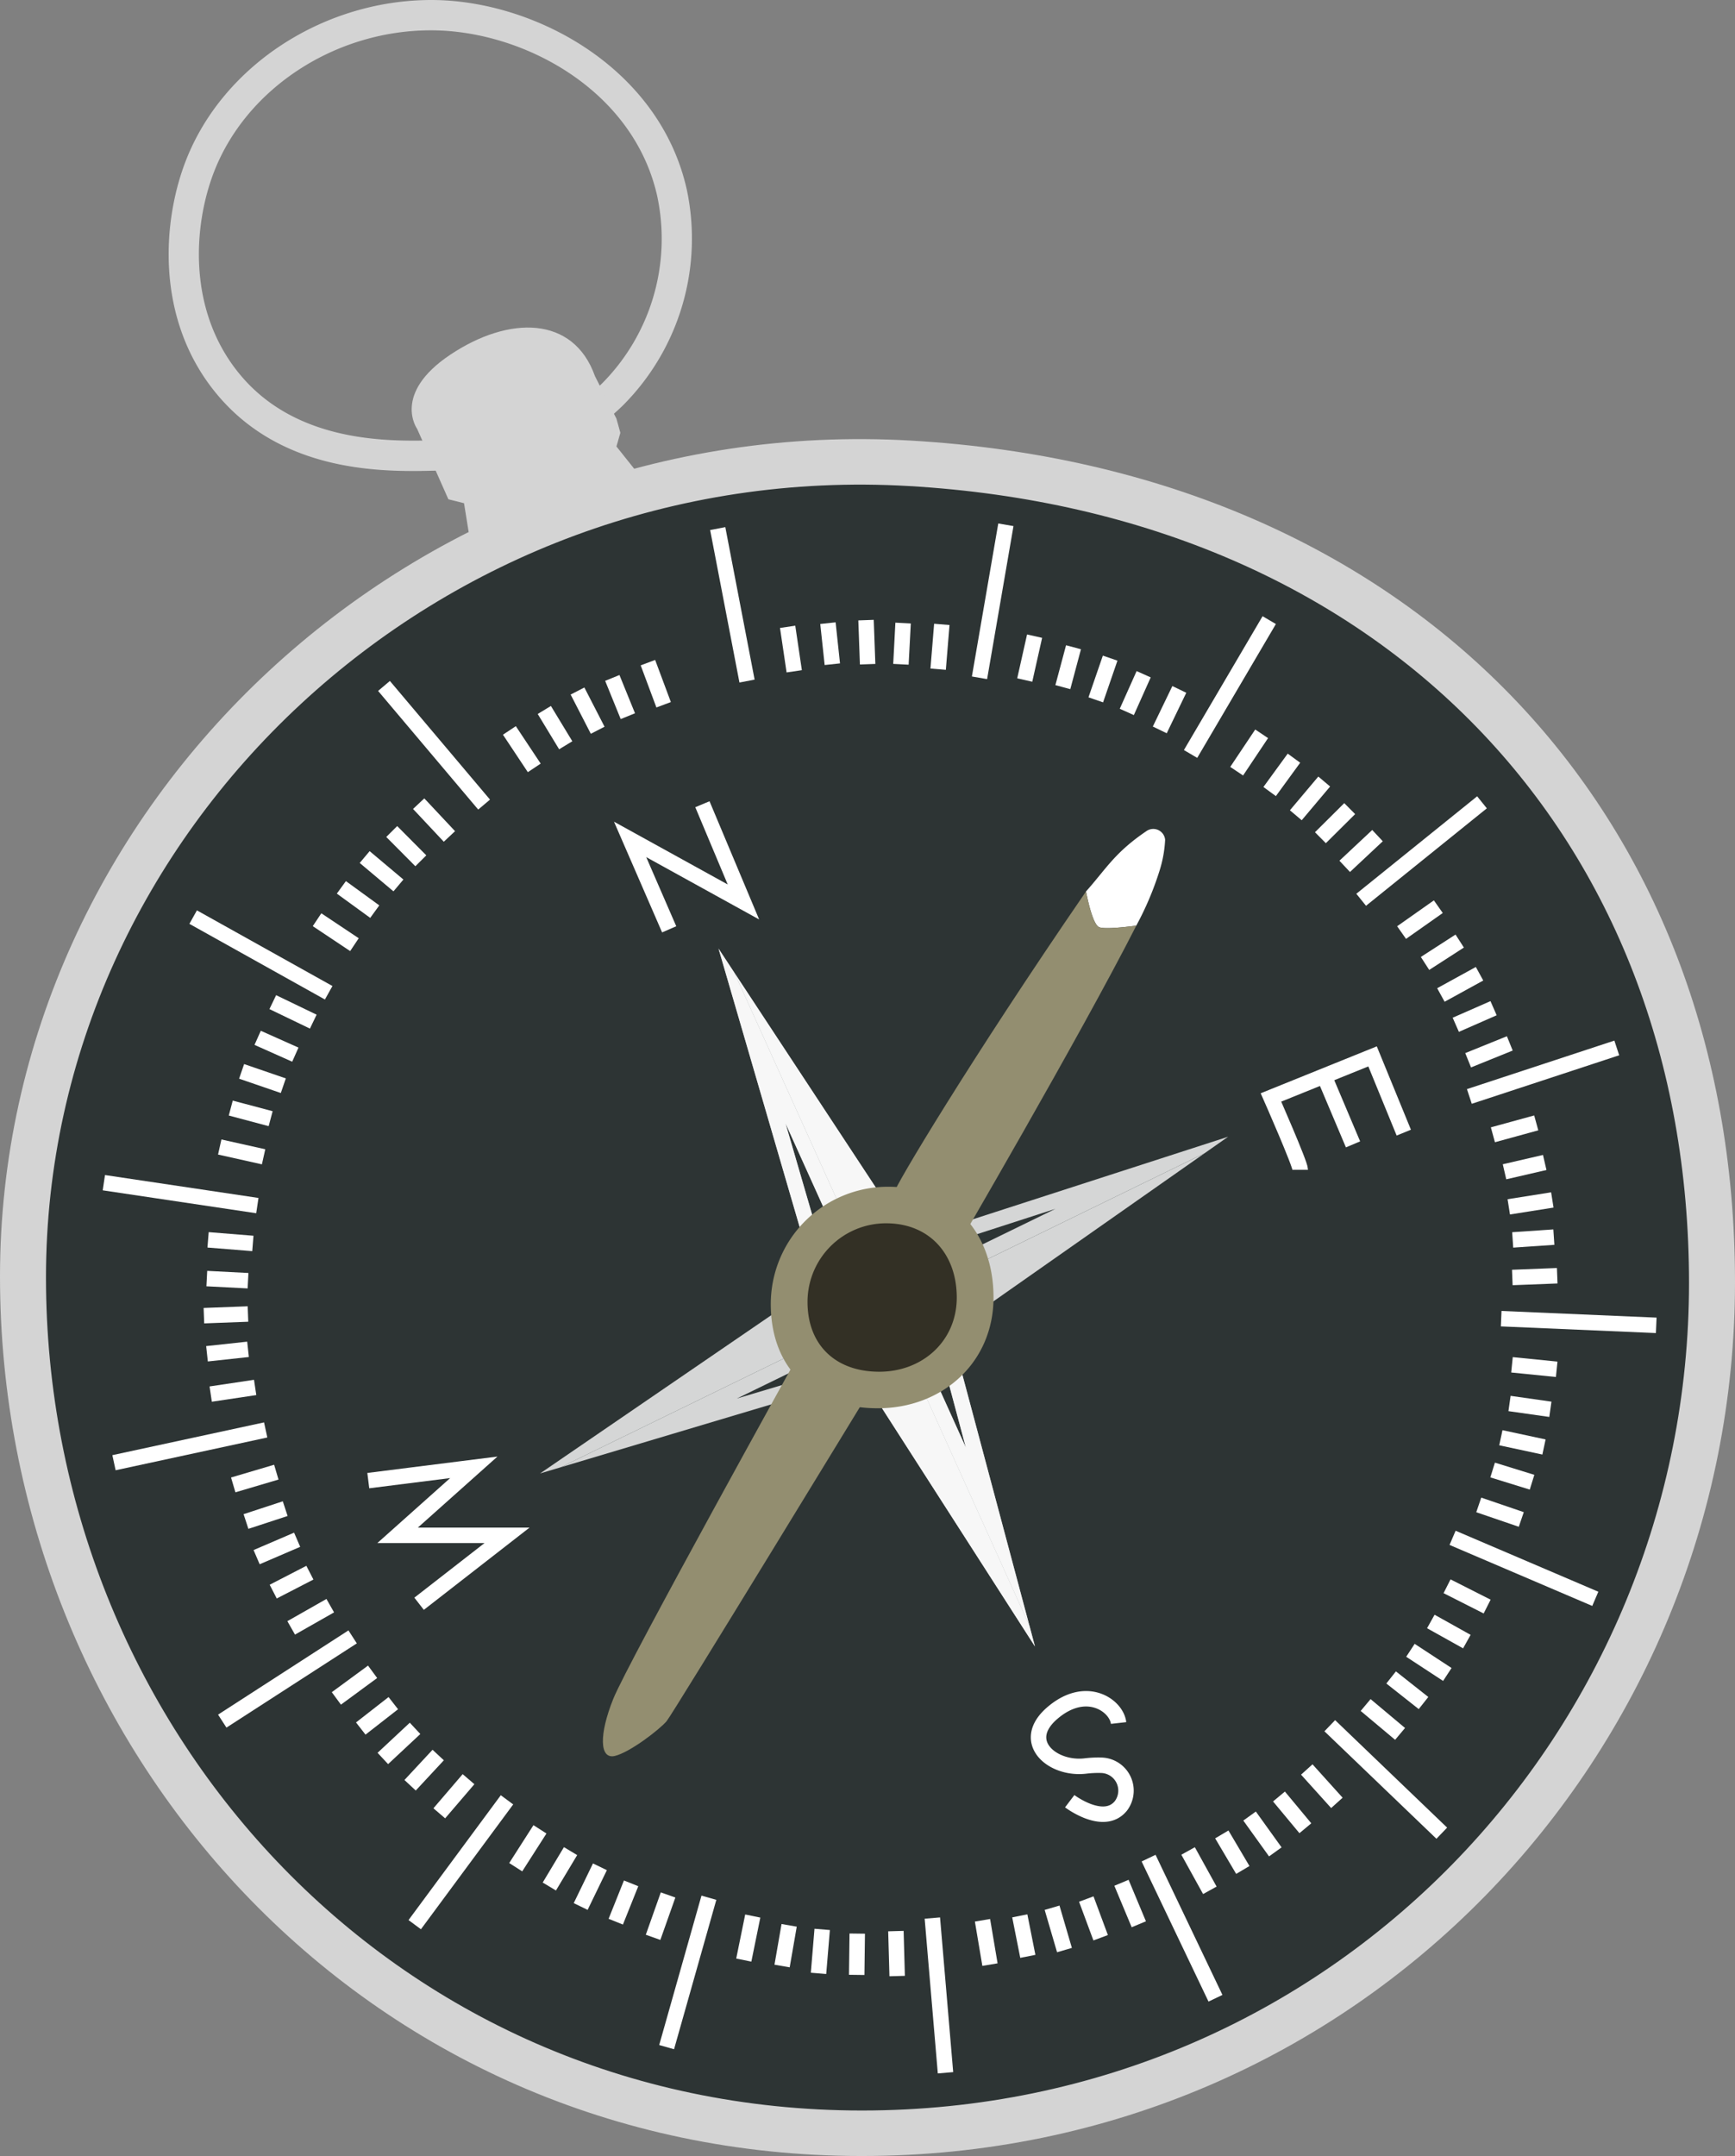 <svg xmlns="http://www.w3.org/2000/svg" width="261.089" height="324.274" viewBox="0 0 261.089 324.274"><rect x="0" y="0" width="261.089" height="324.274" fill="#808080" stroke="none"/><defs><style>.a{fill:#2d3434;}.b{fill:#d4d4d4;}.c{opacity:0.8;}.d,.j{fill:#fff;}.e,.h{fill:none;stroke-miterlimit:10;}.f{fill:#938e70;}.g{fill:#333025;}.h{stroke:#fff;stroke-width:2.323px;}.i,.j{stroke:none;}</style></defs><g transform="translate(-212.167 -117.321)"><path class="a" d="M220.476,393.565c0-68.779,60.422-126.218,133.1-121.968,73.181,4.279,120.256,54.045,120.256,122.824S419.093,521.952,346.3,521.952,220.476,462.344,220.476,393.565Z" transform="translate(-4.541 -84.184)"/><path class="b" d="M349.327,263.166c-74.893-4.379-137.16,54.813-137.16,125.693s54.642,132.309,129.662,132.309,131.427-60.547,131.427-131.427S424.743,267.576,349.327,263.166Zm-7.451,251.158c-71.044,0-122.79-58.173-122.79-125.3S278.053,265.85,348.976,270c71.418,4.177,117.36,52.743,117.36,119.866S412.92,514.324,341.876,514.324Z" transform="translate(0 -79.573)"/><g transform="translate(237.548 117.321)"><path class="b" d="M304.877,188.163c-8.123,0-20.936-1.138-29.621-11.708-9.13-11.112-8.13-25.841-4.5-35.077,5.678-14.444,21.13-24.292,37.5-24.052,15.319.265,33.789,10.353,37.847,28.529a35.516,35.516,0,0,1-9.541,32.369c-9.591,9.445-21.756,9.733-28.291,9.888l-.054-2.281.054,2.281C307.277,188.135,306.133,188.163,304.877,188.163Zm2.692-66.28c-14.308,0-27.639,8.633-32.565,21.164-3.178,8.085-4.1,20.926,3.779,30.51,8.616,10.486,22.644,10.154,29.385,9.992h0c6.318-.15,16.893-.4,25.2-8.578a30.859,30.859,0,0,0,8.288-28.123c-3.549-15.9-19.895-24.726-33.472-24.961C307.978,121.884,307.773,121.883,307.569,121.883Z" transform="translate(-268.129 -117.321)"/></g><path class="b" d="M357.334,256.7l-.7-4.339-2.352-.588-4.7-10.584s-3.822-5.292,5-11.173,18.523-5.88,21.757,3.234l3.234,6.4.588,2.123-.588,2.058,2.94,3.688S364.794,258.094,357.334,256.7Z" transform="translate(-74.64 -59.356)"/><g class="c" transform="translate(320.294 259.996)"><path class="d" d="M486.2,486l-7.828,3.74-22.525-49.823Z" transform="translate(-453.453 -436.28)"/><path class="d" d="M518.643,601.277,488,553.572l7.944-3.8,21.872,48.4Z" transform="translate(-471.022 -496.31)"/><g class="e" transform="translate(-480.593 -491.804)"><path class="i" d="M527.382,593.663l-21.872-48.4,7.828-3.74.179.263Z"/><path class="j" d="M 517.807 566.833 L 511.913 544.777 L 508.564 546.378 L 517.807 566.833 M 527.382 593.663 L 505.51 545.262 L 513.338 541.522 L 513.517 541.785 L 527.382 593.663 Z"/></g><g class="e" transform="translate(-450.572 -431.9)"><path class="i" d="M475.489,485.358l-7.944,3.8-.516-.811L450.572,431.9l2.392,3.635Z"/><path class="j" d="M 468.764 486.003 L 472.436 484.245 L 460.654 458.185 L 468.764 486.003 M 467.545 489.162 L 467.029 488.35 L 450.572 431.9 L 452.963 435.535 L 475.489 485.358 L 467.545 489.162 Z"/></g></g><g class="c" transform="translate(320.294 259.996)"><path class="d" d="M486.2,486l-7.828,3.74-22.525-49.823Z" transform="translate(-453.453 -436.28)"/><path class="d" d="M518.643,601.277,488,553.572l7.944-3.8,21.872,48.4Z" transform="translate(-471.022 -496.31)"/><g class="e" transform="translate(-480.593 -491.804)"><path class="i" d="M527.382,593.663l-21.872-48.4,7.828-3.74.179.263Z"/><path class="j" d="M 517.807 566.833 L 511.913 544.777 L 508.564 546.378 L 517.807 566.833 M 527.382 593.663 L 505.51 545.262 L 513.338 541.522 L 513.517 541.785 L 527.382 593.663 Z"/></g><g class="e" transform="translate(-450.572 -431.9)"><path class="i" d="M475.489,485.358l-7.944,3.8-.516-.811L450.572,431.9l2.392,3.635Z"/><path class="j" d="M 468.764 486.003 L 472.436 484.245 L 460.654 458.185 L 468.764 486.003 M 467.545 489.162 L 467.029 488.35 L 450.572 431.9 L 452.963 435.535 L 475.489 485.358 L 467.545 489.162 Z"/></g></g><g class="c" transform="translate(293.439 288.291)"><path class="d" d="M507.4,531.468l-3.966-7.716,49.149-23.96Z" transform="translate(-452.604 -497.296)"/><path class="d" d="M391.361,567.374l46.8-32.018,4.032,7.83-47.747,23.266Z" transform="translate(-391.361 -516.73)"/><g class="e" transform="translate(-395.076 -526.164)"><path class="i" d="M398.158,575.886,445.9,552.62l3.966,7.716-.258.187Z"/><path class="j" d="M 424.699 565.537 L 446.575 559.006 L 444.878 555.704 L 424.699 565.537 M 398.158 575.886 L 445.905 552.62 L 449.87 560.336 L 449.612 560.523 L 398.158 575.886 Z"/></g><g class="e" transform="translate(-447.746 -494.288)"><path class="i" d="M498.575,520.744l-4.032-7.83.8-.54,55.95-18.086-3.564,2.5Z"/><path class="j" d="M 499.6 517.66 L 525.307 505.128 L 497.736 514.041 L 499.6 517.66 M 498.575 520.744 L 494.543 512.914 L 495.339 512.374 L 551.288 494.288 L 547.724 496.784 L 498.575 520.744 Z"/></g></g><path class="d" d="M583.553,398.538a46.25,46.25,0,0,1-3.493,8.231c-2.718.348-5.089.527-5.657.19-.748-.453-1.422-2.918-1.907-5.331,3.084-3.462,4.3-5.83,9.109-9.089a1.792,1.792,0,0,1,2.8,1.314A18.383,18.383,0,0,1,583.553,398.538Z" transform="translate(-196.905 -150.225)"/><path class="f" d="M545.267,418.1c-8.386,16.5-27.709,49.592-27.709,49.592s-8.355,5.289-8.734-9.408c0-.791,11.434-19.938,28.878-45.325.485,2.413,1.159,4.878,1.907,5.331C540.178,418.622,542.549,418.443,545.267,418.1Z" transform="translate(-162.111 -161.551)"/><path class="f" d="M467.91,528.513a17.641,17.641,0,0,1,17.641-17.641c9.743,0,15.877,6.924,15.877,16.666s-7.664,16.653-17.407,16.653S467.91,538.256,467.91,528.513Z" transform="translate(-139.753 -215.059)"/><path class="g" d="M480.1,534.811a11.821,11.821,0,0,1,11.821-11.821c6.529,0,10.639,4.64,10.639,11.168s-5.136,11.159-11.665,11.159S480.1,541.34,480.1,534.811Z" transform="translate(-146.415 -221.681)"/><path class="h" d="M427.115,402.837l-5.88-13.525,17.053,9.409-6.174-14.7" transform="translate(-114.247 -145.74)"/><path class="h" d="M638.279,484.7c0-.882-4.411-10.879-4.411-10.879l15.289-6.175,4.7,11.467" transform="translate(-230.442 -191.439)"/><line class="h" x1="4.352" y1="10.286" transform="translate(411.423 279.154)"/><path class="h" d="M561.445,696.078s5.121,3.885,7.7.706a3.816,3.816,0,0,0-2.925-6.111,15.977,15.977,0,0,0-2.423.112c-5,.588-9.937-3.67-5-7.939,5.1-4.41,9.7-1.176,10,1.47" transform="translate(-188.303 -307.847)"/><path class="h" d="M342.011,624.439l13.231-10.291H338.776l11.467-10.23-15.877,2" transform="translate(-66.777 -265.905)"/><line class="h" x1="4.41" y1="22.934" transform="translate(320.173 196.823)"/><line class="h" y1="23.014" x2="3.969" transform="translate(359.566 196.251)"/><line class="h" y1="20.132" x2="11.837" transform="translate(391.328 210.59)"/><line class="h" y1="14.658" x2="18.181" transform="translate(417.001 237.994)"/><line class="h" y1="7.297" x2="22.184" transform="translate(433.281 274.936)"/><line class="h" x2="23.332" y2="1.003" transform="translate(438.071 315.656)"/><line class="h" x2="21.476" y2="9.174" transform="translate(430.756 348.619)"/><line class="h" x2="16.855" y2="16.165" transform="translate(412.276 376.877)"/><line class="h" x2="10.065" y2="21.074" transform="translate(385.011 396.794)"/><line class="h" x2="1.978" y2="23.27" transform="translate(352.471 405.805)"/><line class="h" x1="6.363" y2="22.47" transform="translate(312.482 402.75)"/><line class="h" x1="13.885" y2="18.778" transform="translate(274.577 388.022)"/><line class="h" x1="19.619" y2="12.668" transform="translate(245.613 363.517)"/><line class="h" x1="22.828" y2="4.928" transform="translate(229.32 332.391)"/><line class="h" x1="23.098" y1="3.447" transform="translate(227.795 295.202)"/><line class="h" x1="20.394" y1="11.378" transform="translate(241.234 255.259)"/><line class="h" x1="15.065" y1="17.845" transform="translate(269.952 220.49)"/><g transform="translate(330.693 210.59)"><line class="h" x1="0.992" y1="6.689" transform="translate(0 1.008)"/><line class="h" y1="6.74" x2="0.552" transform="translate(22.65 0.641)"/><line class="h" x1="0.662" y1="6.174" transform="translate(6.064 0.457)"/><line class="h" y1="6.201" x2="0.327" transform="translate(17.048 0.443)"/><line class="h" x1="0.241" y1="6.631" transform="translate(11.798)"/><g transform="translate(35.681 2.412)"><line class="h" y1="6.598" x2="1.482"/><line class="h" y1="6.089" x2="2.941" transform="translate(20.32 8.01)"/><line class="h" y1="5.999" x2="1.605" transform="translate(5.733 1.669)"/><line class="h" y1="5.668" x2="2.537" transform="translate(15.358 5.728)"/><line class="h" y1="6.273" x2="2.163" transform="translate(10.689 3.306)"/></g></g><g transform="translate(398.265 227.69)"><line class="h" y1="5.622" x2="3.758"/><line class="h" y1="4.622" x2="4.936" transform="translate(16.258 15.313)"/><line class="h" y1="5.019" x2="3.657" transform="translate(4.963 3.665)"/><line class="h" y1="4.375" x2="4.407" transform="translate(12.602 11.252)"/><line class="h" y1="5.074" x2="4.276" transform="translate(8.899 7.177)"/></g><g transform="translate(423.082 253.691)"><line class="h" y1="3.892" x2="5.529"/><line class="h" y1="2.536" x2="6.269" transform="translate(10.016 20.562)"/><line class="h" y1="3.366" x2="5.218" transform="translate(3.529 5.17)"/><line class="h" y1="2.495" x2="5.687" transform="translate(8.156 15.268)"/><line class="h" y1="3.195" x2="5.816" transform="translate(5.916 10.086)"/></g><g transform="translate(434.696 286.209)"><g transform="translate(2.128)"><line class="h" y1="1.79" x2="6.521"/><line class="h" y1="0.263" x2="6.757" transform="translate(2.921 22.989)"/><line class="h" y1="1.4" x2="6.05" transform="translate(1.748 5.954)"/><line class="h" y1="0.422" x2="6.195" transform="translate(2.978 17.18)"/><line class="h" y1="1.037" x2="6.554" transform="translate(2.388 11.59)"/></g><g transform="translate(0 36.385)"><line class="h" x2="6.728" y2="0.677" transform="translate(5)"/><line class="h" x2="6.399" y2="2.187" transform="translate(0 21.075)"/><line class="h" x2="6.148" y2="0.872" transform="translate(4.629 5.82)"/><line class="h" x2="5.932" y2="1.836" transform="translate(2.087 15.824)"/><line class="h" x2="6.488" y2="1.392" transform="translate(3.327 10.97)"/></g></g><g transform="translate(417.672 355.903)"><line class="h" x2="6.033" y2="3.054" transform="translate(12.252 0)"/><line class="h" x2="5.183" y2="4.343" transform="translate(0 17.862)"/><line class="h" x2="5.422" y2="3.026" transform="translate(9.81 5.296)"/><line class="h" x2="4.873" y2="3.849" transform="translate(3.837 13.714)"/><line class="h" x2="5.552" y2="3.634" transform="translate(6.742 9.632)"/></g><g transform="translate(390.956 383.461)"><line class="h" x2="4.53" y2="5.021" transform="translate(17.86 0)"/><line class="h" x2="3.272" y2="5.918" transform="translate(0 12.255)"/><line class="h" x2="3.97" y2="4.775" transform="translate(13.676 4.062)"/><line class="h" x2="3.161" y2="5.345" transform="translate(5.073 9.766)"/><line class="h" x2="3.872" y2="5.389" transform="translate(9.252 7.003)"/></g><g transform="translate(324.094 400.501)"><g transform="translate(35.923 0)"><line class="h" x2="2.609" y2="6.239" transform="translate(20.913)"/><line class="h" x2="1.124" y2="6.668" transform="translate(0 5.639)"/><line class="h" x2="2.161" y2="5.821" transform="translate(15.619 2.445)"/><line class="h" x2="1.21" y2="6.091" transform="translate(5.611 4.973)"/><line class="h" x2="1.866" y2="6.368" transform="translate(10.47 3.753)"/></g><g transform="translate(0 5.001)"><line class="h" x2="0.188" y2="6.76" transform="translate(22.893 2.267)"/><line class="h" x1="1.351" y2="6.626"/><line class="h" x1="0.079" y2="6.209" transform="translate(16.994 2.642)"/><line class="h" x1="1.064" y2="6.118" transform="translate(5.763 1.399)"/><line class="h" x1="0.551" y2="6.613" transform="translate(11.247 2.009)"/></g></g><g transform="translate(289.775 392.462)"><line class="h" x1="2.258" y2="6.374" transform="translate(20.669 9.869)"/><line class="h" x1="3.646" y2="5.695" transform="translate(0 0)"/><line class="h" x1="2.309" y2="5.765" transform="translate(15.054 8.124)"/><line class="h" x1="3.195" y2="5.325" transform="translate(5.056 3.276)"/><line class="h" x1="2.895" y2="5.971" transform="translate(9.775 5.635)"/></g><g transform="translate(262.785 368.769)"><line class="h" x1="4.401" y2="5.134" transform="translate(15.487 16.148)"/><line class="h" x1="5.451" y2="4.001" transform="translate(0)"/><line class="h" x1="4.229" y2="4.547" transform="translate(11.095 12.517)"/><line class="h" x1="4.897" y2="3.818" transform="translate(3.671 4.714)"/><line class="h" x1="4.85" y2="4.528" transform="translate(6.992 8.506)"/></g><g transform="translate(242.852 303.798)"><g transform="translate(4.412 34.941)"><line class="h" x1="5.879" y2="3.341" transform="translate(8.721 20.082)"/><line class="h" x1="6.484" y2="1.919"/><line class="h" x1="5.519" y2="2.847" transform="translate(6.017 15.121)"/><line class="h" x1="5.901" y2="1.934" transform="translate(1.92 5.49)"/><line class="h" x1="6.097" y2="2.619" transform="translate(3.52 10.167)"/></g><g transform="translate(0 0)"><line class="h" x1="6.688" y2="1" transform="translate(1.022 22.201)"/><line class="h" x1="6.74" y1="0.544" transform="translate(0.627)"/><line class="h" x1="6.174" y2="0.669" transform="translate(0.464 16.469)"/><line class="h" x1="6.202" y1="0.319" transform="translate(0.437 5.828)"/><line class="h" x1="6.631" y2="0.249" transform="translate(0 11.157)"/></g></g><g transform="translate(245.233 268.047)"><line class="h" x1="6.6" y1="1.474" transform="translate(0 21.789)"/><line class="h" x1="6.093" y1="2.934" transform="translate(7.983)"/><line class="h" x1="6.001" y1="1.598" transform="translate(1.661 15.931)"/><line class="h" x1="5.671" y1="2.53" transform="translate(5.707 5.369)"/><line class="h" x1="6.276" y1="2.155" transform="translate(3.292 10.415)"/></g><g transform="translate(259.879 238.197)"><line class="h" x1="5.627" y1="3.751" transform="translate(0 17.454)"/><line class="h" x1="4.628" y1="4.93" transform="translate(15.291)"/><line class="h" x1="5.023" y1="3.651" transform="translate(3.659 12.587)"/><line class="h" x1="4.38" y1="4.402" transform="translate(11.236 4.189)"/><line class="h" x1="5.079" y1="4.27" transform="translate(7.166 8.028)"/></g><g transform="translate(288.822 216.987)"><line class="h" x1="3.742" y1="5.633" transform="translate(0 10.195)"/><line class="h" x1="2.365" y1="6.335" transform="translate(20.846)"/><line class="h" x1="3.223" y1="5.308" transform="translate(5.255 7.118)"/><line class="h" x1="2.34" y1="5.752" transform="translate(15.487 2.298)"/><line class="h" x1="3.036" y1="5.9" transform="translate(10.25 4.268)"/></g><path class="f" d="M442.063,564.993s-26.119,47.056-28.293,52.465-2.074,9.144.228,8.6,6.82-4.052,7.8-5.238,30.646-49.805,30.646-49.805Z" transform="translate(-109.311 -244.634)"/></g></svg>